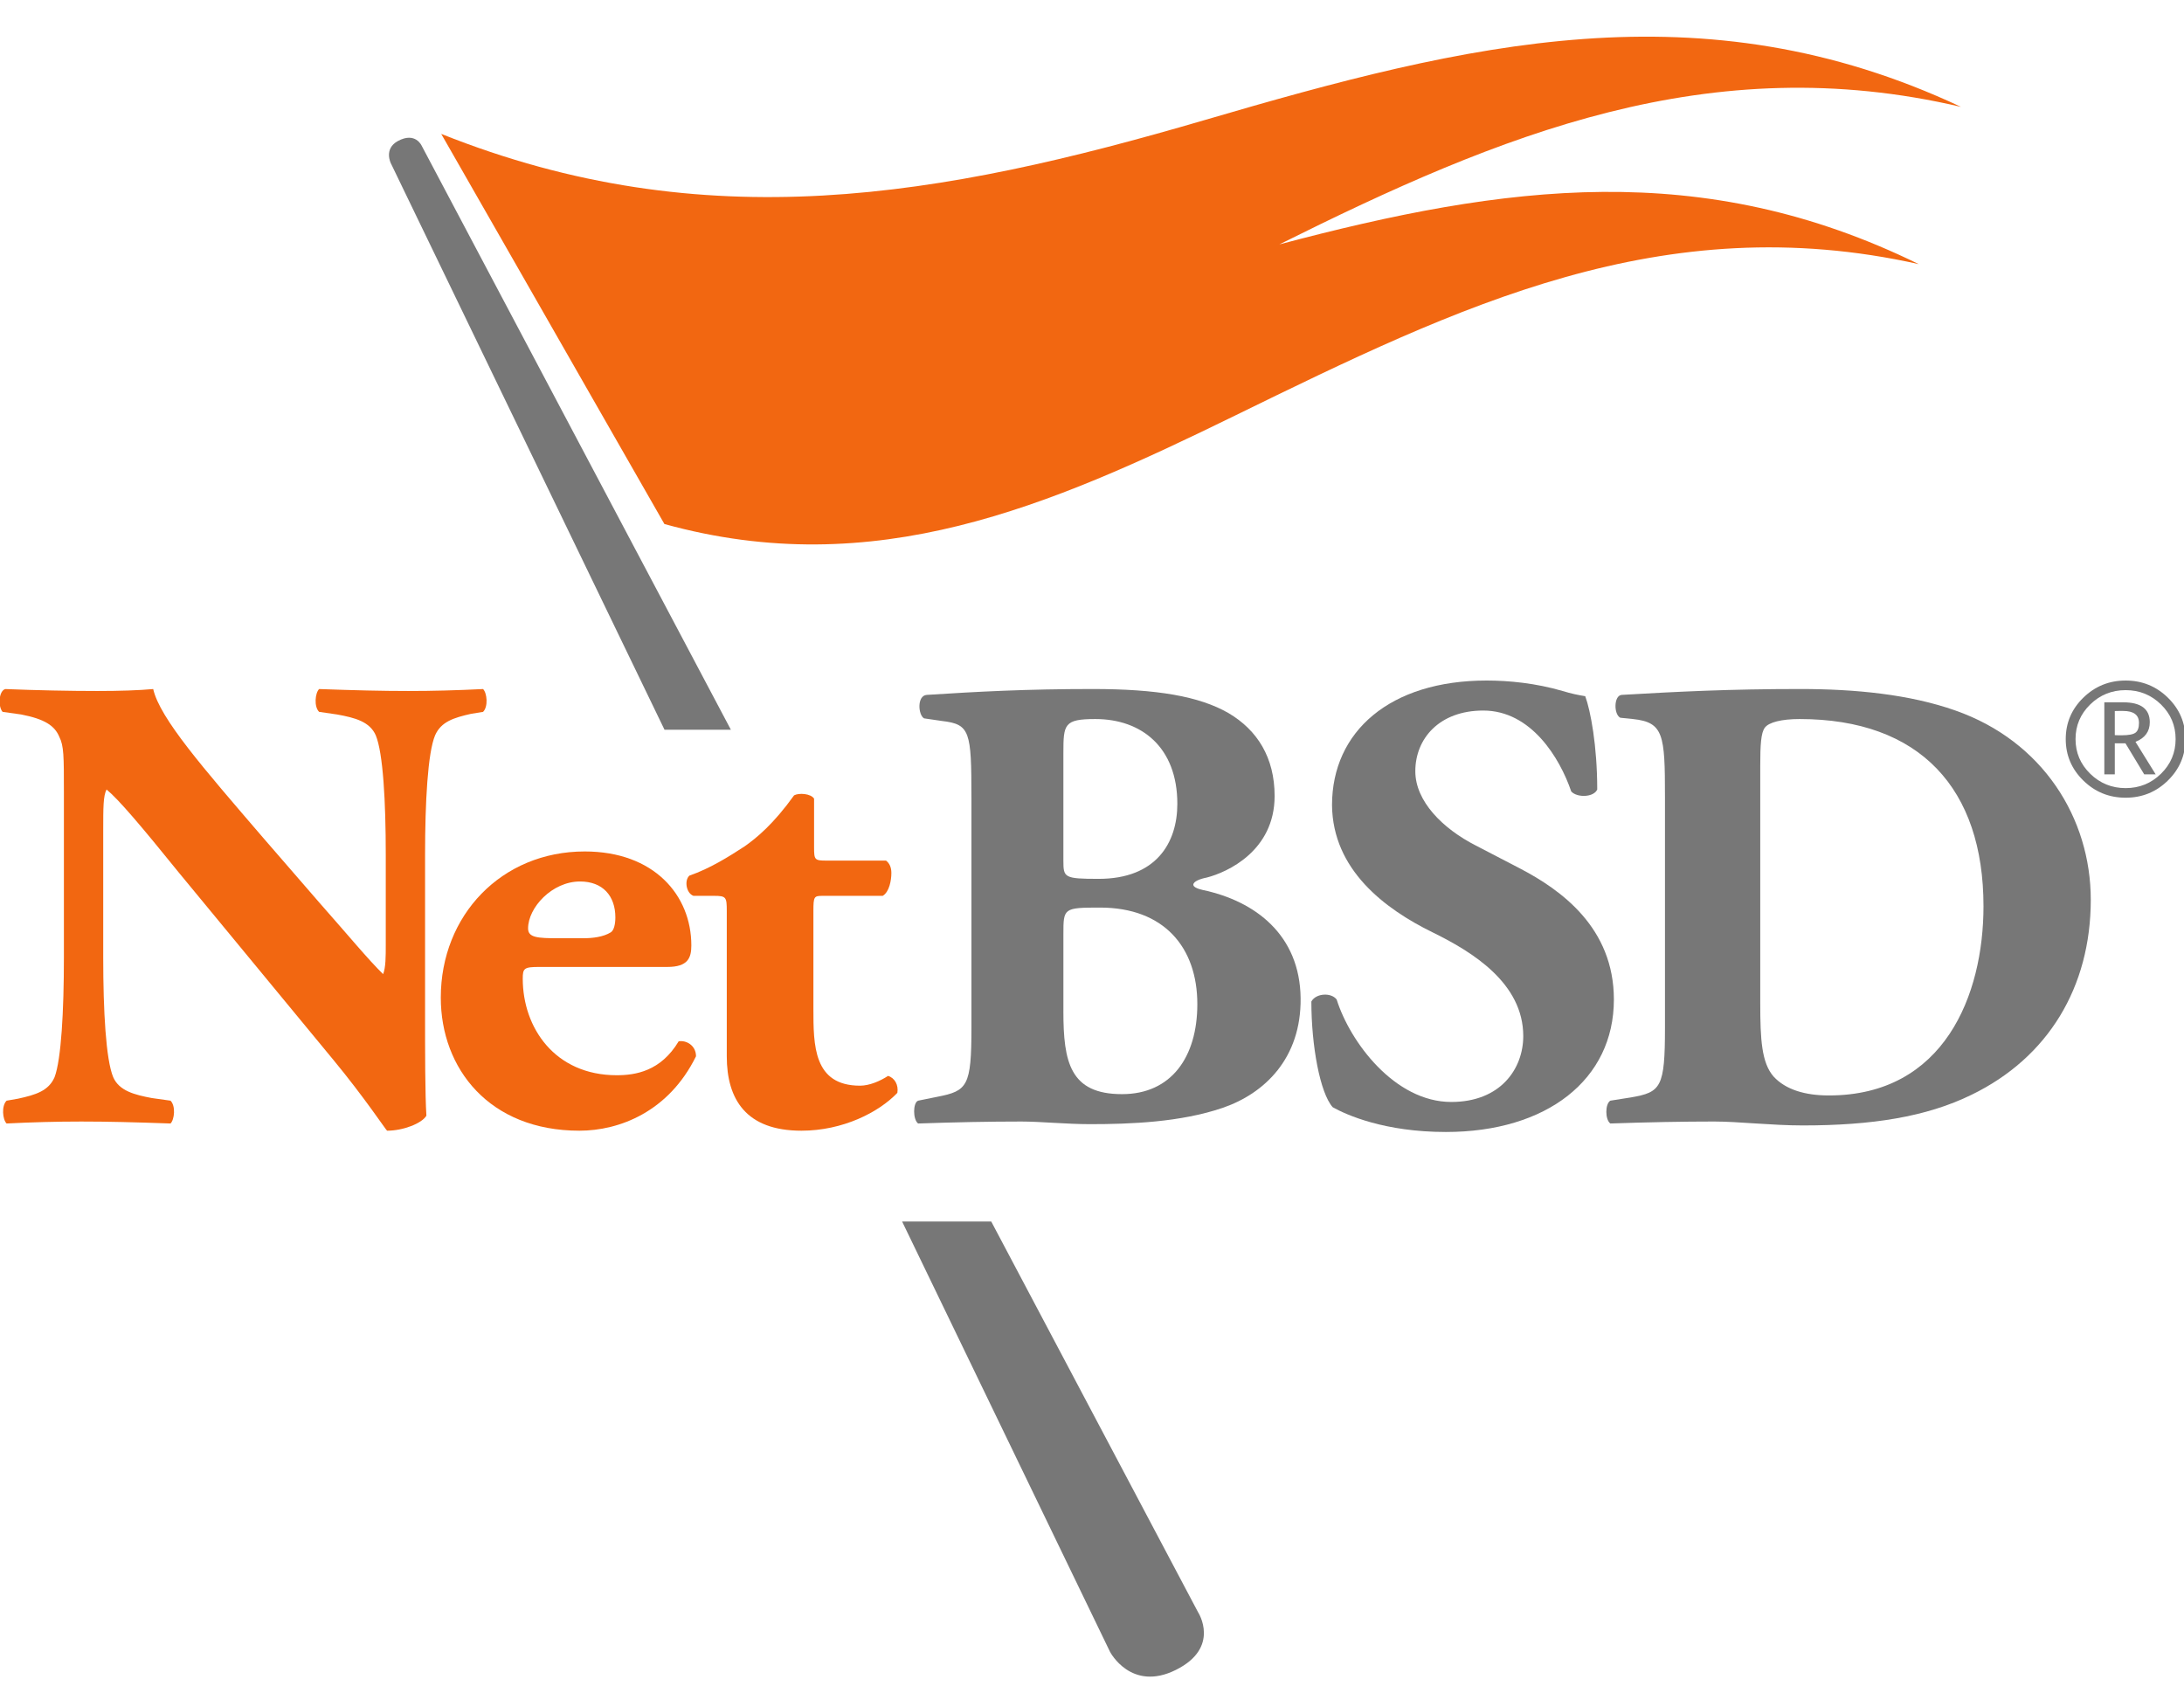 <?xml version="1.0" encoding="UTF-8" standalone="no"?>
<!-- Created with Inkscape (http://www.inkscape.org/) -->
<svg xmlns:dc="http://purl.org/dc/elements/1.1/" xmlns:cc="http://creativecommons.org/ns#" xmlns:rdf="http://www.w3.org/1999/02/22-rdf-syntax-ns#" xmlns:svg="http://www.w3.org/2000/svg" xmlns="http://www.w3.org/2000/svg" xmlns:sodipodi="http://sodipodi.sourceforge.net/DTD/sodipodi-0.dtd" xmlns:inkscape="http://www.inkscape.org/namespaces/inkscape" width="357" height="279" id="svg3295" version="1.1" inkscape:version="0.48.4 r9939" sodipodi:docname="National_Olympic_Committee_of_Lithuania_logo.svg">
  <defs id="defs3297">
    <clipPath id="clipPath5208" clipPathUnits="userSpaceOnUse">
      <path id="path5210" d="m 259.02,672 93.96,0 0,90 -93.96,0 0,-90 z" inkscape:connector-curvature="0"/>
    </clipPath>
    <clipPath id="clipPath5168" clipPathUnits="userSpaceOnUse">
      <path id="path5170" d="m 303.707,751.075 c -0.385,-0.477 -0.979,-0.703 -1.773,-0.457 l 0,0 c -0.83,0.256 -1.84,0.797 -2.425,1.19 l 0,0 c 0.492,-2.044 1.17,-4.564 1.716,-6.735 l 0,0 c 0.134,-0.535 0.356,-1.196 -0.179,-1.328 l 0,0 c -0.64,-0.161 -1.18,0.409 -1.479,0.687 l 0,0 c -1.062,0.992 -2.134,2.125 -3.193,2.887 l 0,0 c -0.066,-0.399 -0.298,-0.868 -0.532,-1.239 l 0,0 c -0.19,-0.299 -0.545,-0.668 -1.006,-0.731 l 0,0 c -0.611,-0.086 -1.63,0.116 -2.484,0.227 l 0,0 c -0.847,0.113 -1.661,0.272 -2.307,0.322 l 0,0 c 0.368,-0.86 0.833,-2.091 1.243,-3.115 l 0,0 c 0.156,-0.395 0.391,-0.77 0.355,-1.054 l 0,0 c -0.116,-0.876 -1.544,-1.096 -2.425,-1.239 l 0,0 c 0.121,-0.073 0.244,-0.146 0.366,-0.218 l 0,0 c 4.347,1.13 9.975,2.091 16.548,2.092 l 0,0 c 6.575,-10e-4 12.203,-0.962 16.549,-2.092 l 0,0 c 0.123,0.072 0.245,0.145 0.368,0.218 l 0,0 c -0.883,0.143 -2.312,0.363 -2.427,1.239 l 0,0 c -0.037,0.284 0.199,0.659 0.355,1.054 l 0,0 c 0.409,1.024 0.875,2.255 1.243,3.115 l 0,0 c -0.645,-0.05 -1.46,-0.209 -2.307,-0.322 l 0,0 c -0.853,-0.111 -1.874,-0.313 -2.485,-0.227 l 0,0 c -0.461,0.063 -0.815,0.432 -1.003,0.731 l 0,0 c -0.236,0.371 -0.467,0.84 -0.535,1.239 l 0,0 c -1.058,-0.762 -2.13,-1.895 -3.192,-2.887 l 0,0 c -0.299,-0.278 -0.839,-0.848 -1.48,-0.687 l 0,0 c -0.534,0.132 -0.312,0.793 -0.177,1.328 l 0,0 c 0.545,2.171 1.222,4.691 1.714,6.735 l 0,0 c -0.584,-0.393 -1.594,-0.934 -2.424,-1.19 l 0,0 c -0.795,-0.246 -1.389,-0.02 -1.773,0.457 l 0,0 c -0.22,0.274 -1.912,3.664 -2.426,4.491 l 0,0 c -0.515,-0.827 -2.204,-4.217 -2.425,-4.491" inkscape:connector-curvature="0"/>
    </clipPath>
    <clipPath id="clipPath5156" clipPathUnits="userSpaceOnUse">
      <path id="path5158" d="m 283.242,759.362 0,-21.128 c 4.31,1.679 12.394,4.129 22.89,4.13 l 0,0 c 10.406,-10e-4 18.44,-2.407 22.776,-4.086 l 0,0 0,21.084 -45.666,0 z" inkscape:connector-curvature="0"/>
    </clipPath>
    <clipPath id="clipPath5144" clipPathUnits="userSpaceOnUse">
      <path id="path5146" d="m 259.02,672 93.96,0 0,90 -93.96,0 0,-90 z" inkscape:connector-curvature="0"/>
    </clipPath>
    <clipPath id="clipPath4074" clipPathUnits="userSpaceOnUse">
      <path id="path4076" d="M 0,0 792,0 792,612 0,612 0,0 z" inkscape:connector-curvature="0"/>
    </clipPath>
    <clipPath id="clipPath4070" clipPathUnits="userSpaceOnUse">
      <path id="path4072" d="M 0,0 792,0 792,612 0,612 0,0 z" inkscape:connector-curvature="0"/>
    </clipPath>
    <clipPath id="clipPath4066" clipPathUnits="userSpaceOnUse">
      <path id="path4068" d="m 332.598,243.597 c -2.835,-5.629 -1.151,-9.057 -1.151,-9.057 l 0,0 c 6.56,-9.318 17.462,-1.405 17.462,-1.405 l 0,0 83.893,0 c 0,0 10.903,-7.913 17.462,1.405 l 0,0 c 0,0 1.684,3.428 -1.15,9.057 l 0,0 -58.275,101.993 -58.241,-101.993 z" inkscape:connector-curvature="0"/>
    </clipPath>
    <clipPath id="clipPath4062" clipPathUnits="userSpaceOnUse">
      <path id="path4064" d="M 0,0 792,0 792,612 0,612 0,0 z" inkscape:connector-curvature="0"/>
    </clipPath>
    <clipPath id="clipPath4058" clipPathUnits="userSpaceOnUse">
      <path id="path4060" d="M 0,0 792,0 792,612 0,612 0,0 z" inkscape:connector-curvature="0"/>
    </clipPath>
    <clipPath id="clipPath4054" clipPathUnits="userSpaceOnUse">
      <path id="path4056" d="m 453.785,320.137 -124.878,0 c -0.76,0 -1.615,-0.151 -2.566,-0.454 l 0,0 c -0.949,-0.306 -1.73,-0.683 -2.335,-1.142 l 0,0 -6.155,-5.362 c -0.607,-0.381 -1.122,-1.008 -1.536,-1.883 l 0,0 c -0.42,-0.873 -0.629,-1.691 -0.629,-2.448 l 0,0 0,-7.189 c 0,-0.765 0.209,-1.562 0.629,-2.396 l 0,0 c 0.414,-0.837 0.929,-1.484 1.536,-1.94 l 0,0 6.155,-5.359 c 0.605,-0.382 1.386,-0.743 2.335,-1.083 l 0,0 c 0.951,-0.347 1.806,-0.518 2.566,-0.518 l 0,0 7.975,0 9.996,0 113.197,12.587 c 0,0 12.042,4.874 5.136,14.271 l 0,0 c 0,0 -2.74,2.916 -11.39,2.916 l 0,0 c -0.012,0 -0.023,0 -0.036,0" inkscape:connector-curvature="0"/>
    </clipPath>
    <clipPath id="clipPath4050" clipPathUnits="userSpaceOnUse">
      <path id="path4052" d="M 0,0 792,0 792,612 0,612 0,0 z" inkscape:connector-curvature="0"/>
    </clipPath>
    <clipPath id="clipPath4046" clipPathUnits="userSpaceOnUse">
      <path id="path4048" d="m 444.482,289.331 -11.643,0 -111.55,-12.586 c 0,0 -12.046,-4.875 -5.136,-14.272 l 0,0 c 0,0 2.747,-2.929 11.424,-2.919 l 0,0 124.879,0 c 0.758,0 1.611,0.152 2.561,0.458 l 0,0 c 0.953,0.306 1.733,0.683 2.34,1.141 l 0,0 6.151,5.361 c 0.611,0.384 1.122,1.007 1.539,1.881 l 0,0 c 0.421,0.878 0.629,1.694 0.629,2.455 l 0,0 0,7.185 c 0,0.765 -0.208,1.561 -0.629,2.399 l 0,0 c -0.417,0.837 -0.928,1.481 -1.539,1.938 l 0,0 -6.151,5.362 c -0.607,0.381 -1.387,0.739 -2.34,1.082 l 0,0 c -0.95,0.342 -1.803,0.515 -2.561,0.515 l 0,0 -7.974,0 z" inkscape:connector-curvature="0"/>
    </clipPath>
    <clipPath id="clipPath4042" clipPathUnits="userSpaceOnUse">
      <path id="path4044" d="M 0,0 792,0 792,612 0,612 0,0 z" inkscape:connector-curvature="0"/>
    </clipPath>
    <clipPath id="clipPath4038" clipPathUnits="userSpaceOnUse">
      <path id="path4040" d="M 0,0 792,0 792,612 0,612 0,0 z" inkscape:connector-curvature="0"/>
    </clipPath>
    <clipPath id="clipPath4034" clipPathUnits="userSpaceOnUse">
      <path id="path4036" d="m 253.717,286.27 c 0,-75.678 61.345,-137.026 137.024,-137.026 l 0,0 c 75.675,0 137.023,61.348 137.023,137.026 l 0,0 c 0,75.675 -61.348,137.021 -137.023,137.021 l 0,0 c -75.679,0 -137.024,-61.346 -137.024,-137.021" inkscape:connector-curvature="0"/>
    </clipPath>
    <clipPath clipPathUnits="userSpaceOnUse" id="clipPath2999">
      <path inkscape:connector-curvature="0" d="m 461.9,268.95 150.1,0 0,523.05 -150.1,0 0,-523.05 z" id="path3001"/>
    </clipPath>
    <clipPath clipPathUnits="userSpaceOnUse" id="clipPath3013">
      <path inkscape:connector-curvature="0" d="m 539.04,45.84 39.96,0 0,47.924 -39.96,0 0,-47.924 z" id="path3015"/>
    </clipPath>
    <clipPath clipPathUnits="userSpaceOnUse" id="clipPath3027">
      <path inkscape:connector-curvature="0" d="m 539.041,45.84 39.959,0 0,47.924 -39.959,0 0,-47.924 z" id="path3029"/>
    </clipPath>
    <clipPath id="clipPath8695">
      <path id="path8697" d="m -33.024,-84.5 0,42.915 18.284,0 0,-42.915 -18.284,0 z" inkscape:connector-curvature="0"/>
    </clipPath>
  </defs>
  <sodipodi:namedview id="base" pagecolor="#ffffff" bordercolor="#666666" borderopacity="1.0" inkscape:pageopacity="0.0" inkscape:pageshadow="2" inkscape:zoom="0.7" inkscape:cx="601.25428" inkscape:cy="-14.620572" inkscape:document-units="px" inkscape:current-layer="g3613" showgrid="false" inkscape:window-width="1513" inkscape:window-height="1069" inkscape:window-x="28" inkscape:window-y="46" inkscape:window-maximized="0"/>
  <g inkscape:label="Layer 1" inkscape:groupmode="layer" id="layer1" transform="translate(0,-773.362)">
    <g id="g3613" transform="matrix(0.973,0,0,0.973,5.683,741.906)">
      <g id="g6" style="stroke-width:0.401;stroke-miterlimit:10" transform="matrix(0.85,0,0,0.832,-5.896,-384.901)">
        <g id="g8" style="stroke-width:0.401" transform="matrix(0.1,0,0,-0.1,0,840)">
          <path id="path10" style="fill:#777777;stroke:none" d="m 834,3091.06 c 0,0 -12.27,28.54 -46.87,9.44 -28.77,-15.96 -13.809,-45.43 -13.809,-45.43 l 540.689,-1143.34 131.16,0 -611.179,1179.33" inkscape:connector-curvature="0"/>
          <path id="path12" style="fill:#777777;stroke:none" d="m 2368.8,129.319 -409.04,789.41 -176.15,0 410.89,-868.809 c 0,0 41.41,-81.77 130.26,-36.569 88.82,45.2 44.06,115.97 44.06,115.97" inkscape:connector-curvature="0"/>
          <path id="path14" style="fill:#f26711;stroke:none" d="m 3876.46,3169.4 c -512.64,246.04 -976.45,128.54 -1495.2,-26.7 -522.23,-156.2 -986.75,-240.74 -1508.58,-27.83 56.85,-101.58 85.31,-152.36 142.19,-253.86 52.22,-93.37 104.51,-186.73 156.75,-280.06 56.87,-101.56 85.3,-152.3 142.18,-253.84 415.48,-117.43 759.56,34.86 1128.77,219.44 443.36,221.52 843.83,420.81 1350.39,305.34 -428.09,214.37 -816.17,161.24 -1263.79,39.8 438.24,223.1 850.84,396.62 1347.29,277.71" inkscape:connector-curvature="0"/>
          <path id="path16" style="fill:#f26711;stroke:none" d="m 840.76,1344.47 c 0,-85.64 0,-168.57 2.629,-212.09 -9.199,-15.74 -46.08,-30.3 -77.68,-30.3 -1.329,0 -44.799,67.2 -106.689,143.63 l -304.25,376.73 c -75.049,94.85 -119.84,148.83 -143.55,168.6 -6.57,-13.15 -6.57,-35.53 -6.57,-84.28 l 0,-255.59 c 0,-106.7 5.25,-205.46 19.75,-241.06 11.859,-27.64 42.139,-35.55 76.379,-42.1 l 36.88,-5.3 c 10.519,-10.56 7.9,-38.24 0,-46.07 -71.12,2.57 -123.8,3.95 -176.48,3.95 -48.729,0 -97.449,-1.38 -147.489,-3.95 -7.91,7.83 -10.54,35.51 0,46.07 l 22.38,3.96 c 35.56,7.91 60.57,15.8 72.419,43.44 13.17,35.6 18.45,134.36 18.45,241.06 l 0,334.61 c 0,72.42 0,93.48 -9.219,111.93 -9.23,22.4 -28.98,35.59 -75.08,44.79 l -36.86,5.29 c -9.219,10.54 -7.909,42.15 5.25,46.08 61.909,-2.57 127.749,-3.93 181.77,-3.93 44.769,0 82.969,1.32 110.629,3.94 13.19,-59.27 98.79,-159.35 217.31,-300.33 l 110.63,-130.42 c 59.28,-68.5 96.149,-114.56 126.46,-144.9 5.259,13.2 5.259,35.62 5.259,59.28 l 0,181.81 c 0,106.68 -5.259,205.48 -19.77,241.1 -11.859,27.62 -40.82,35.49 -76.379,42.08 l -35.57,5.29 c -10.52,10.54 -7.89,38.19 0,46.08 71.139,-2.57 122.5,-3.93 176.5,-3.93 48.709,0 96.139,1.32 147.51,3.94 7.909,-7.9 10.519,-35.55 0,-46.11 l -23.71,-3.93 c -34.229,-7.93 -59.27,-15.8 -71.139,-43.49 C 846.07,1864.8 840.781,1766 840.781,1659.28 l 0,-314.83" inkscape:connector-curvature="0"/>
          <path id="path18" style="fill:#f26711;stroke:none" d="m 1153.67,1490.7 c 18.47,0 39.51,2.67 54.03,11.84 6.58,4.03 9.18,17.21 9.18,30.28 0,43.49 -25,72.49 -69.78,72.49 -55.33,0 -102.73,-52.69 -102.73,-94.82 0,-18.48 18.42,-19.79 60.58,-19.79 l 48.72,0 z m -86.9,-57.95 c -30.29,0 -32.94,-2.61 -32.94,-23.69 0,-98.82 63.23,-194.97 185.7,-194.97 36.89,0 86.94,7.87 122.49,68.49 14.49,2.62 34.25,-7.91 34.25,-30.26 -54.01,-111.99 -151.46,-150.24 -230.49,-150.24 -177.801,0 -273.93,125.19 -273.93,268.77 0,165.98 119.849,295.09 284.47,295.09 136.96,0 210.72,-88.26 210.72,-189.73 0,-25.02 -6.58,-43.46 -47.39,-43.46 l -252.88,0" inkscape:connector-curvature="0"/>
          <path id="path20" style="fill:#f26711;stroke:none" d="m 1626.73,1576.31 c -17.11,0 -18.43,-1.28 -18.43,-30.3 l 0,-197.53 c 0,-73.81 0,-155.49 92.19,-155.49 18.44,0 39.5,9.21 55.33,19.74 13.14,-3.92 21.05,-18.4 18.4,-34.22 -36.87,-39.5 -107.98,-76.43 -189.63,-76.43 -109.33,0 -147.51,63.25 -147.51,150.24 l 0,293.69 c 0,27.7 -1.32,30.3 -25.03,30.3 l -40.81,0 c -14.5,5.37 -18.45,31.64 -7.92,40.89 40.82,14.44 77.7,38.19 109.32,59.24 23.7,17.11 56.64,44.75 97.46,102.8 9.2,5.23 32.93,3.88 39.52,-6.62 l 0,-98.81 c 0,-25.01 1.32,-26.33 25.02,-26.33 l 117.23,0 c 6.58,-5.25 10.52,-13.2 10.52,-25.04 0,-14.49 -3.94,-38.16 -17.11,-46.13 l -118.56,0" inkscape:connector-curvature="0"/>
          <path id="path22" style="fill:#777777;stroke:none" d="m 2102.36,1343.19 c 0,-102.76 13.18,-167.29 115.93,-167.29 97.46,0 148.81,75.06 148.81,181.78 0,114.61 -65.86,194.94 -192.27,194.94 -72.46,0 -72.46,-1.3 -72.46,-54.03 l 0,-155.38 -0.01,-0.02 z m 0,304.29 c 0,-34.28 1.34,-36.86 69.82,-36.86 113.26,0 155.41,72.4 155.41,151.45 0,114.6 -71.13,171.25 -162.01,171.25 -61.88,0 -63.22,-10.58 -63.22,-68.52 l 0,-217.32 z m -181.76,127.79 c 0,133.01 -2.63,147.47 -57.94,154.1 l -35.57,5.3 c -11.85,6.59 -14.49,46.09 5.28,47.41 100.1,6.57 196.24,11.87 327.97,11.87 126.41,0 210.74,-14.52 268.65,-48.78 56.64,-34.24 90.86,-89.59 90.86,-167.26 0,-110.68 -93.49,-154.14 -134.31,-164.71 -13.19,-2.58 -26.37,-7.89 -26.37,-14.47 0,-3.94 6.62,-7.86 18.48,-10.54 104.04,-22.41 192.26,-90.84 193.59,-218.6 1.33,-121.21 -71.11,-192.36 -154.06,-221.37 -83.01,-28.97 -181.76,-32.92 -262.11,-32.92 -47.4,0 -97.45,5.32 -135.66,5.32 -64.56,0 -129.09,-1.37 -204.14,-3.98 -10.52,7.89 -10.52,42.12 0,46.07 l 38.2,7.92 c 59.25,11.84 67.16,21.07 67.16,139.63 l 0,465.01" inkscape:connector-curvature="0"/>
          <path id="path24" style="fill:#777777;stroke:none" d="m 2858.47,1099.5 c -121.14,0 -196.23,34.25 -223.87,50.03 -25.02,28.98 -42.13,123.82 -42.13,213.41 9.2,17.1 39.51,18.45 50.04,3.96 26.33,-85.62 114.55,-206.8 226.52,-206.8 97.44,0 142.25,67.17 142.25,133.01 0,106.69 -100.08,169.92 -179.12,209.43 -94.83,47.48 -197.56,126.46 -198.85,256.91 0,148.83 114.59,251.62 305.55,251.62 43.45,0 97.44,-5.3 150.15,-21.13 17.11,-5.26 28.95,-7.86 44.77,-10.51 10.49,-28.98 23.71,-100.12 23.71,-188.39 -6.6,-15.77 -39.53,-17.11 -51.37,-3.99 -22.4,67.23 -79.06,163.4 -173.88,163.4 -86.9,0 -134.3,-56.67 -134.3,-122.49 0,-60.62 53.94,-115.91 119.8,-150.17 l 86.96,-46.15 c 81.64,-43.46 185.7,-119.84 185.7,-264.74 0,-162.04 -133.07,-267.4 -331.93,-267.4" inkscape:connector-curvature="0"/>
          <path id="path26" style="fill:#777777;stroke:none" d="m 3479.68,1359.03 c 0,-72.49 2.65,-119.89 26.33,-147.57 23.75,-26.36 61.91,-38.2 109.33,-38.2 227.83,0 305.55,202.81 305.55,382 0,237.12 -125.12,378.06 -363.52,378.06 -35.5,0 -60.58,-6.59 -68.47,-17.17 -7.91,-10.51 -9.22,-35.53 -9.22,-76.34 l 0,-480.8 0,0.02 z m -188.32,417.55 c 0,125.13 -2.64,150.15 -63.23,156.74 l -25.01,2.61 c -13.15,6.59 -13.15,44.83 2.65,46.15 110.63,6.57 213.34,11.87 352.97,11.87 107.99,0 215.96,-10.62 306.86,-43.5 172.55,-61.9 267.34,-217.34 267.34,-381.97 0,-176.55 -84.28,-318.84 -235.72,-393.9 -89.55,-44.82 -197.58,-61.88 -333.23,-61.88 -61.87,0 -127.79,7.92 -175.17,7.92 -63.24,0 -130.41,-1.37 -205.45,-3.98 -10.53,7.89 -10.53,39.49 0,46.07 l 40.82,6.59 c 59.26,10.52 67.17,19.74 67.17,140.96 l 0,466.32" inkscape:connector-curvature="0"/>
          <path id="path28" style="fill:#777777;stroke:none" d="m 4083.45,1892.85 c 0,32.61 11.57,60.48 34.72,83.57 23.14,23.09 51.04,34.65 83.65,34.65 32.6,0 60.47,-11.56 83.56,-34.65 23.07,-23.09 34.62,-50.96 34.62,-83.57 0,-32.64 -11.55,-60.51 -34.62,-83.67 -23.09,-23.14 -50.96,-34.72 -83.56,-34.72 -32.61,0 -60.51,11.58 -83.65,34.72 -23.15,23.16 -34.72,51.03 -34.72,83.67 z m 217.17,0 c 0,27.32 -9.62,50.62 -28.9,69.91 -19.28,19.27 -42.56,28.92 -69.9,28.92 -27.32,0 -50.66,-9.65 -69.99,-28.92 -19.34,-19.29 -29,-42.59 -29,-69.91 0,-27.33 9.66,-50.66 29,-70 19.33,-19.3 42.67,-28.99 69.99,-28.99 27.34,0 50.62,9.69 69.9,28.99 19.28,19.34 28.9,42.67 28.9,70 z m -62.07,-71.19 -37.09,62.7 -21.06,0 0,-62.7 -20.68,0 0,145.43 37.32,0 c 35.02,0 52.52,-13.43 52.52,-40.25 0,-18.66 -9.42,-31.86 -28.26,-39.55 l 39.88,-65.63 -22.63,0 z m -58.15,127.82 0,-48.62 c 1.74,-0.24 6.28,-0.33 13.6,-0.33 13.5,0 22.59,1.72 27.24,5.18 4.66,3.47 6.99,10.07 6.99,19.83 0,16.08 -10.48,24.12 -31.42,24.12 l -8.2,0 -8.21,-0.18" inkscape:connector-curvature="0"/>
        </g>
      </g>
    </g>
  </g>
  <style id="style4" type="text/css"/>
</svg>